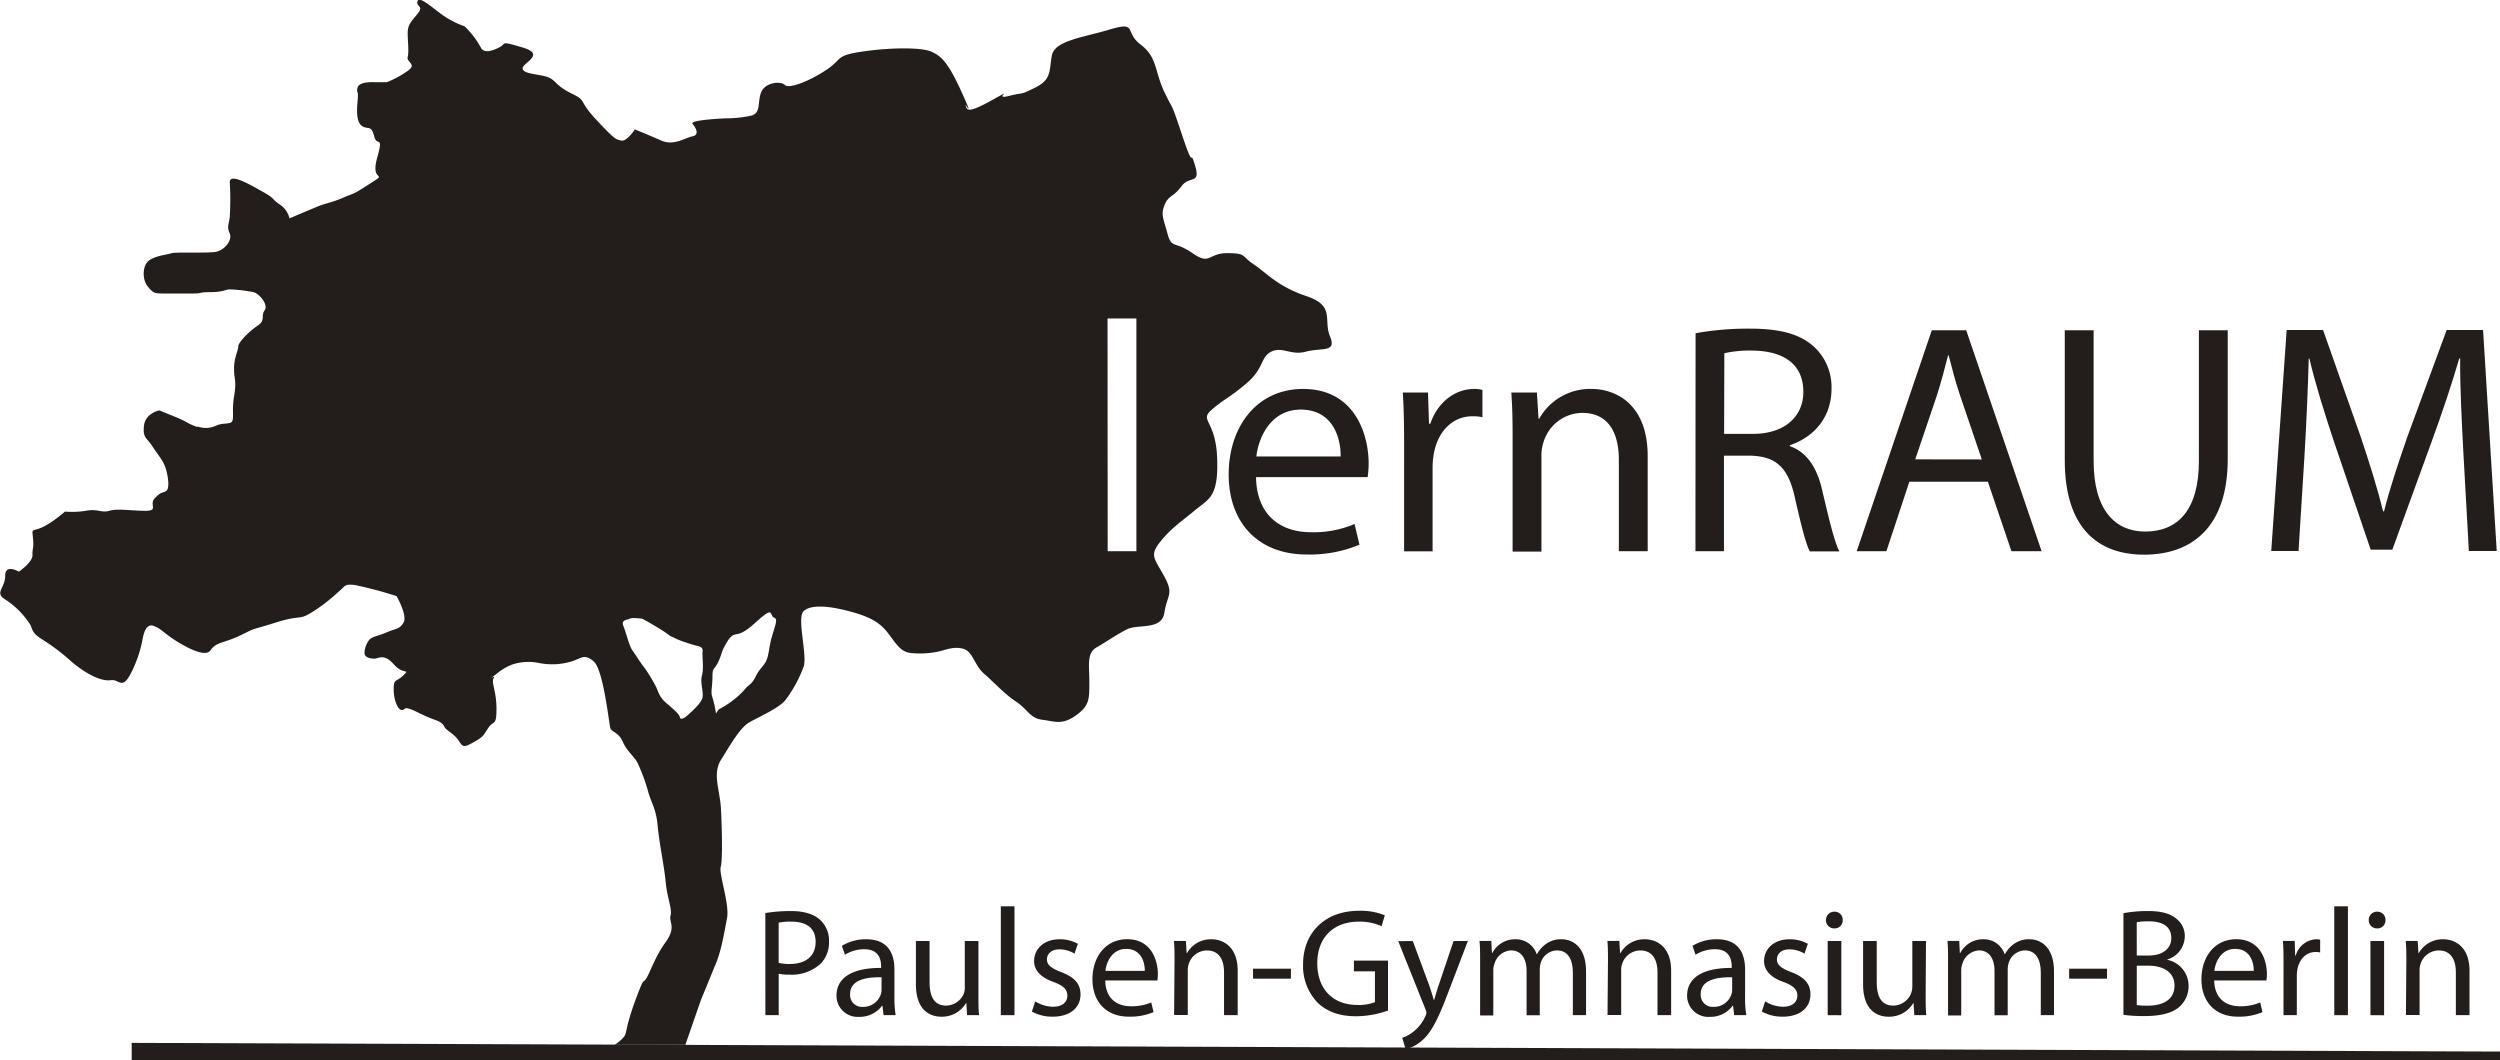 <svg id="a2de44b0-0d44-47ef-8041-d3f7cddf175e" data-name="Ebene 1" xmlns="http://www.w3.org/2000/svg" viewBox="0 0 549.37 232.98"><defs><style>.affefd64-0e13-4d4e-a4b5-6d218b7fb5d1{fill:#231e1b;}</style></defs><polygon class="affefd64-0e13-4d4e-a4b5-6d218b7fb5d1" points="549.37 232.98 28.94 232.98 28.94 229.17 549.37 231.08 549.37 232.98"/><path class="affefd64-0e13-4d4e-a4b5-6d218b7fb5d1" d="M300.26,284.13c-1.53-3.66,1.22-6.71-5.19-8.85s-8.85-5.19-11.6-7-1.52-2.44-5.8-2.44-3.66,2.75-7.63,0-4.58-.92-5.49-4.27-1.53-4.28-.61-6.41,1.83-1.53,3.66-4,4.27-.31,3-4.58,0,1.83-2.75-6.41-1.83-5.19-4-9.77-1.53-7.63-5.19-10.38-.61-5.18-6.72-3.35-12.21,2.44-12.82,5.8,0,5.19-3.66,7-2.14.91-5.8,1.83,1.83-2.14-3.66.91-5.5,2.14-5.8,1.22,2.13,3.67-.92-3.05-4.58-7.93-6.71-8.85-8.85-.91-15,0-4.27,1.53-7.94,4-8.24,4.27-9.15,3.36-4.28-.61-5.19,1.52,0,4.58-2.14,5.19a25.08,25.08,0,0,1-5.49.61s-8.24.31-7.48,1.22,1.58,2.44-.05,2.75-4.07,2.14-6.82.92-5.8-2.45-5.8-2.45-1.83,2.75-3,2.45-1.22,0-5.49-4.58-1.83-4-5.5-5.8-3.36-3.05-5.49-3.67-5.19-.61-5.19-1.83,5.19-3.05,0-4.57-3.36-.92-5.19,0-3.36,1.22-4,0A19.49,19.49,0,0,0,110.1,216a20,20,0,0,1-5.19-2.72c-2.44-1.83-4.88-4-5.19-2.75s1.53.92,0,2.75-2.14,2.44-2.14,4.27.31,4,0,5.19,2.14,1.53,0,3.05A22.58,22.58,0,0,1,93,228.28H90.56s-3.66-.31-4,1.22.3,0,0,3.05,0,4.88,1.22,5.49,1.83-.3,2.44,2.14,2.14-.61.61,4.88,2.75,2.75-1.53,5.5-3,1.83-5.8,3.05-4,1.22-6.1,2.14l-5.8,2.44a5,5,0,0,0-2.14-3.05c-1.83-1.22-.91-1.22-3.66-2.75s-7.32-4.27-7.32-2.14a64.74,64.74,0,0,1,0,7.63c-.31,2.14-.62,2.14,0,3.67s-1.23,3.66-3.06,4-8.85,0-9.76.31-4,.61-5.19,1.83-1.22,4,0,5.49,1.52,1.53,3.66,1.53h6.1c2.45,0,1.22-.3,4-.3s3.36-.61,4.28-.61a33.36,33.36,0,0,1,5.18.61c1.23.3,3.36,2.74,2.45,4s.3,2.14-1.53,3.36-4.27,3.66-4.27,4.58-.92,2.44-.92,4.88.61,2.45,0,6.11.31,5.49-.91,5.8-1.53,0-3.06.61a5.18,5.18,0,0,1-3.66.3c-1.22-.3.31.31-1.22-.3s-1.53-.92-4.58-2.14l-3-1.22s-3.05.61-3.36,3.36.61,2.61,1.83,4.51,2.14,2.81,2.75,4.34,1.22,4.88.3,5.49-.91,0-2.44,1.53,1.11,2.93-2.5,2.84-5.74-.52-7.57,0-2.44-.52-5.19,0a18.85,18.85,0,0,1-4.55.17c-.37.33-.88.74-1.55,1.26-5.5,4.28-5.8,1.53-5.5,4.28s-.16,2.44-.08,4-3,3.67-3,3.67-3-1.83-3,.91-2.44,3.67,0,5.19a18.52,18.52,0,0,1,5.49,5.5c.61,1.22.31,1.83,2.75,3.35a44.91,44.91,0,0,1,6.41,4.89c3.66,3.05,6.71,4.27,8.55,4s2.44,2.13,4.27-1.23a27.13,27.13,0,0,0,2.75-7.93c.3-1.53.91-3.36,2.44-2.75s1.52.92,3.66,2.44S53,355,54.24,353.12s3-1.53,6.72-3.36,1.83-.92,7.63-2.75,4.88-.3,8.24-2.44a38.16,38.16,0,0,0,5.49-4.27c1.53-1.22,1.22-1.84,3.67-1.53a87.49,87.49,0,0,1,9.15,2.44s2.44,4.27,1.53,5.8-1.53,1.22-3.66,2.14-3.36.91-4,1.83a4.92,4.92,0,0,0-.92,2.75c0,.91,1.22,1.22,2.14,1.22s2.14-1.22,4.27,1.22,3.67.91,2.14,2.44-2.14.61-2.14,3.05.92,4.58,1.83,4.58,0-1.22,3.67.61,4.27,1.53,5.19,2.44-.31.31,2.13,2.14,1.53,3.66,4.28,2.14,2.44-1.53,3.66-3.36,1.83-.31,1.83-4.27-1.22-5.8-.61-6.72-1.83.92.61-.92a12.13,12.13,0,0,1,3.66-2.13,11.63,11.63,0,0,1,5.5-.31,14.57,14.57,0,0,0,7.32-.3c2.14-.61,2.75-1.83,4.89,0s3.35,13.73,3.66,14.65,1.83.91,2.75,3.05,2.74,3.36,3.35,4.88a40.07,40.07,0,0,1,2.14,5.8c.61,2.45,1.83,4,2.14,7.63s1.43,8.86,1.78,12.52,1.46,5.8,1.06,7.33,1.33,2.44-1.06,5.79-3.31,6.41-4.23,7.94-.3-.92-2.44,4.88-1.83,7-2.44,7.94a8.1,8.1,0,0,1-2.14,1.83h15.57L162,430l3-7.32c1.53-3.36,2.14-7.63,2.75-10.68s-1.83-9.77-1.38-11.3.26-8.85.05-12.82-1.93-7.63,0-10.68,4.08-7,6.21-8.24,6.41-3.05,7.94-4.89a28.39,28.39,0,0,0,4-7.32c.91-2.44-1.53-10.68,0-12.21s5.49-1.22,10.07,0,6.71,2.44,8.55,4.88,2.74,4,4.88,4.28a19.43,19.43,0,0,0,6.1-.31c1.53-.3,3.36-1.22,5.5-.61s2.44,3.66,4.58,5.49,4.27,4.28,7,6.11,3.05,3.66,5.8,4,4.27,1.22,7.32-.92,3-3.66,3-7.32-.61-6.41,1.53-7.63,4.27-2.75,6.72-4,7.63.3,8.24-3.67,2.13-4,0-7.93-3.36-4.58-.92-7.63,4.58-4.39,7.63-6.93,5.19-2.84,4.89-11.39-4-8.24-1.23-10.68,3.67-2.44,7.64-5.8,3.05-5.8,5.49-7,4.27.92,7.63,0S301.79,287.8,300.26,284.13Zm-138,79.67c-.45,1.37-3.66,4-3.66,4s-1.07.76-1.22,0-1.53-1.83-3.1-3.21-1.63-2.59-2.24-3.66a33.66,33.66,0,0,0-2.44-4c-.92-1.13-1.83-2.68-2.6-3.74s-1.37-3.82-2-5.35.91-1.37,1.37-1.67,2.75,0,2.75,0,2.29,1.22,4.43,2.59,1.06.92,2.44,1.53a17.65,17.65,0,0,0,2.59,1.06c1.37.46.92.31,1.93.61s2,.31,1.87,1.38.32,3.66-.14,5.34S162.75,362.43,162.29,363.8Zm15.27-13.43c-.61,2.44-.61,4-1.23,5.19s-1.37,1.52-2.28,3.36-1.38,1.52-2.6,3.05a20,20,0,0,1-5.49,4.12l-.61.91a21.29,21.29,0,0,0-.77-3.51c-.45-1.22,0-2.29,0-4.57s.46-1.38,1.38-3.48.45-1.87,1.83-4.16,1.83-1.22,3.66-2.28,2.75-2.29,4.58-3.67,1.22.31,2.14.63S178.17,347.93,177.56,350.37Zm73.84-70.18h6.34v51.15H251.4Z" transform="translate(-7.99 -210.21)"/><path class="affefd64-0e13-4d4e-a4b5-6d218b7fb5d1" d="M284,315.06c.14,8.57,5.62,12.1,12,12.1a22.89,22.89,0,0,0,9.65-1.8l1.08,4.54a28.21,28.21,0,0,1-11.6,2.16c-10.73,0-17.14-7.06-17.14-17.58s6.19-18.8,16.35-18.8c11.38,0,14.41,10,14.41,16.43a22.34,22.34,0,0,1-.22,2.95Zm18.59-4.54c.07-4-1.66-10.3-8.79-10.3-6.42,0-9.23,5.91-9.73,10.3Z" transform="translate(-7.99 -210.21)"/><path class="affefd64-0e13-4d4e-a4b5-6d218b7fb5d1" d="M316.54,307.35c0-4.11-.08-7.64-.29-10.88h5.54l.22,6.85h.29c1.58-4.69,5.4-7.64,9.65-7.64a6.57,6.57,0,0,1,1.8.22v6a9.09,9.09,0,0,0-2.16-.22c-4.46,0-7.63,3.39-8.5,8.14a18.19,18.19,0,0,0-.29,2.95v18.59h-6.26Z" transform="translate(-7.99 -210.21)"/><path class="affefd64-0e13-4d4e-a4b5-6d218b7fb5d1" d="M340.38,305.91c0-3.6-.07-6.56-.28-9.44h5.62l.36,5.77h.14a12.81,12.81,0,0,1,11.53-6.56c4.83,0,12.32,2.88,12.32,14.84v20.82h-6.34v-20.1c0-5.62-2.09-10.3-8.07-10.3a9,9,0,0,0-8.5,6.48,9.13,9.13,0,0,0-.44,3v21h-6.34Z" transform="translate(-7.99 -210.21)"/><path class="affefd64-0e13-4d4e-a4b5-6d218b7fb5d1" d="M380.59,283.43a65.14,65.14,0,0,1,12-1c6.7,0,11,1.23,14.05,4a12.08,12.08,0,0,1,3.82,9.22c0,6.41-4,10.66-9.15,12.39v.22c3.74,1.29,6,4.75,7.13,9.79,1.59,6.78,2.74,11.46,3.75,13.33h-6.49c-.79-1.37-1.87-5.55-3.24-11.6-1.44-6.7-4-9.22-9.72-9.44h-5.91v21h-6.27Zm6.27,22.12h6.41c6.7,0,11-3.67,11-9.22,0-6.27-4.54-9-11.17-9.08a25.62,25.62,0,0,0-6.19.58Z" transform="translate(-7.99 -210.21)"/><path class="affefd64-0e13-4d4e-a4b5-6d218b7fb5d1" d="M427.57,316.07l-5.05,15.27H416l16.5-48.56h7.56l16.57,48.56H450l-5.18-15.27Zm15.92-4.9-4.76-14c-1.08-3.17-1.8-6.05-2.52-8.86h-.14c-.72,2.88-1.51,5.84-2.45,8.79l-4.76,14.05Z" transform="translate(-7.99 -210.21)"/><path class="affefd64-0e13-4d4e-a4b5-6d218b7fb5d1" d="M468.06,282.78v28.75c0,10.88,4.83,15.49,11.31,15.49,7.21,0,11.82-4.76,11.82-15.49V282.78h6.34V311.1c0,14.91-7.86,21-18.37,21-10,0-17.44-5.69-17.44-20.74V282.78Z" transform="translate(-7.99 -210.21)"/><path class="affefd64-0e13-4d4e-a4b5-6d218b7fb5d1" d="M549.33,310c-.36-6.78-.79-14.92-.72-21h-.21c-1.66,5.69-3.68,11.74-6.13,18.45l-8.57,23.55h-4.76l-7.85-23.12c-2.3-6.85-4.25-13.12-5.62-18.88h-.14c-.15,6.05-.51,14.19-.94,21.47l-1.3,20.82h-6l3.39-48.56h8l8.28,23.49c2,6,3.68,11.31,4.9,16.35h.22c1.22-4.89,3-10.23,5.11-16.35l8.65-23.49h8l3,48.56h-6.12Z" transform="translate(-7.99 -210.21)"/><path class="affefd64-0e13-4d4e-a4b5-6d218b7fb5d1" d="M176.17,410.85a34.57,34.57,0,0,1,5.63-.44c2.89,0,5,.68,6.36,1.89a6.1,6.1,0,0,1,2,4.75,6.7,6.7,0,0,1-1.75,4.85,9.42,9.42,0,0,1-6.94,2.49,10,10,0,0,1-2.36-.2v9.1h-2.93Zm2.93,10.95a9.75,9.75,0,0,0,2.43.24c3.53,0,5.69-1.72,5.69-4.86s-2.12-4.44-5.36-4.44a12.7,12.7,0,0,0-2.76.23Z" transform="translate(-7.99 -210.21)"/><path class="affefd64-0e13-4d4e-a4b5-6d218b7fb5d1" d="M202.15,433.29l-.24-2.06h-.1a6.08,6.08,0,0,1-5,2.43,4.64,4.64,0,0,1-5-4.68c0-3.94,3.5-6.1,9.8-6.07v-.33c0-1.35-.37-3.78-3.7-3.78a8.15,8.15,0,0,0-4.25,1.21l-.67-1.95a10.05,10.05,0,0,1,5.35-1.45c5,0,6.2,3.4,6.2,6.67v6.1a23.15,23.15,0,0,0,.27,3.91Zm-.44-8.32c-3.24-.07-6.91.5-6.91,3.67a2.62,2.62,0,0,0,2.8,2.83,4.06,4.06,0,0,0,3.94-2.73,3.11,3.11,0,0,0,.17-.94Z" transform="translate(-7.99 -210.21)"/><path class="affefd64-0e13-4d4e-a4b5-6d218b7fb5d1" d="M223,428.84c0,1.69,0,3.17.14,4.45h-2.63l-.17-2.66h-.07a6.13,6.13,0,0,1-5.39,3c-2.56,0-5.62-1.42-5.62-7.14V417h3v9c0,3.1.94,5.19,3.64,5.19a4.28,4.28,0,0,0,3.91-2.7A4.23,4.23,0,0,0,220,427V417h3Z" transform="translate(-7.99 -210.21)"/><path class="affefd64-0e13-4d4e-a4b5-6d218b7fb5d1" d="M227.92,409.37h3v23.92h-3Z" transform="translate(-7.99 -210.21)"/><path class="affefd64-0e13-4d4e-a4b5-6d218b7fb5d1" d="M235.47,430.26a7.76,7.76,0,0,0,3.91,1.18c2.15,0,3.16-1.08,3.16-2.43s-.84-2.19-3-3c-2.93-1-4.31-2.66-4.31-4.61,0-2.63,2.12-4.79,5.62-4.79a8.11,8.11,0,0,1,4,1l-.74,2.16a6.39,6.39,0,0,0-3.33-.94c-1.75,0-2.73,1-2.73,2.22s1,1.95,3.1,2.76c2.83,1.08,4.28,2.49,4.28,4.92,0,2.86-2.23,4.89-6.1,4.89a9.2,9.2,0,0,1-4.58-1.12Z" transform="translate(-7.99 -210.21)"/><path class="affefd64-0e13-4d4e-a4b5-6d218b7fb5d1" d="M250.87,425.67c.06,4,2.62,5.66,5.59,5.66a10.73,10.73,0,0,0,4.51-.84l.51,2.13a13.27,13.27,0,0,1-5.43,1c-5,0-8-3.31-8-8.22s2.89-8.8,7.64-8.8c5.33,0,6.74,4.68,6.74,7.68a11.87,11.87,0,0,1-.1,1.38Zm8.69-2.12c0-1.88-.78-4.82-4.11-4.82-3,0-4.32,2.77-4.55,4.82Z" transform="translate(-7.99 -210.21)"/><path class="affefd64-0e13-4d4e-a4b5-6d218b7fb5d1" d="M266.09,421.4c0-1.69,0-3.07-.13-4.42h2.63l.17,2.7h.06a6,6,0,0,1,5.39-3.07c2.26,0,5.76,1.35,5.76,6.94v9.74h-3v-9.4c0-2.63-1-4.82-3.77-4.82a4.22,4.22,0,0,0-4,3,4.41,4.41,0,0,0-.2,1.38v9.81h-3Z" transform="translate(-7.99 -210.21)"/><path class="affefd64-0e13-4d4e-a4b5-6d218b7fb5d1" d="M291.67,423.08v2.19h-8.33v-2.19Z" transform="translate(-7.99 -210.21)"/><path class="affefd64-0e13-4d4e-a4b5-6d218b7fb5d1" d="M313,432.28a21.16,21.16,0,0,1-7,1.25c-3.44,0-6.27-.88-8.49-3a11.67,11.67,0,0,1-3.17-8.46c0-6.77,4.68-11.72,12.3-11.72a14.09,14.09,0,0,1,5.66,1l-.71,2.39a11.74,11.74,0,0,0-5-1c-5.52,0-9.13,3.44-9.13,9.14s3.47,9.16,8.76,9.16a9.49,9.49,0,0,0,3.91-.61v-6.77h-4.62v-2.36H313Z" transform="translate(-7.99 -210.21)"/><path class="affefd64-0e13-4d4e-a4b5-6d218b7fb5d1" d="M318.45,417l3.57,9.64c.37,1.08.78,2.36,1.05,3.33h.06c.31-1,.64-2.22,1.05-3.4l3.23-9.57h3.14l-4.45,11.63c-2.12,5.59-3.57,8.45-5.59,10.2a8,8,0,0,1-3.64,1.92l-.74-2.49a7.8,7.8,0,0,0,2.59-1.45,8.89,8.89,0,0,0,2.49-3.3,2,2,0,0,0,.24-.71,2.76,2.76,0,0,0-.2-.77l-6-15Z" transform="translate(-7.99 -210.21)"/><path class="affefd64-0e13-4d4e-a4b5-6d218b7fb5d1" d="M333.24,421.4c0-1.69,0-3.07-.13-4.42h2.59l.14,2.63h.1a5.61,5.61,0,0,1,5.12-3,4.81,4.81,0,0,1,4.61,3.27h.07a6.75,6.75,0,0,1,1.82-2.12,5.59,5.59,0,0,1,3.61-1.15c2.15,0,5.35,1.42,5.35,7.08v9.6h-2.9v-9.23c0-3.14-1.14-5-3.53-5a3.84,3.84,0,0,0-3.51,2.69,5.11,5.11,0,0,0-.23,1.48v10.08h-2.9v-9.77c0-2.6-1.15-4.48-3.4-4.48a4,4,0,0,0-3.67,3,4.09,4.09,0,0,0-.24,1.45v9.84h-2.9Z" transform="translate(-7.99 -210.21)"/><path class="affefd64-0e13-4d4e-a4b5-6d218b7fb5d1" d="M361.34,421.4c0-1.69,0-3.07-.13-4.42h2.62l.17,2.7h.07a6,6,0,0,1,5.39-3.07c2.26,0,5.76,1.35,5.76,6.94v9.74h-3v-9.4c0-2.63-1-4.82-3.78-4.82a4.2,4.2,0,0,0-4,3,4.14,4.14,0,0,0-.2,1.38v9.81h-3Z" transform="translate(-7.99 -210.21)"/><path class="affefd64-0e13-4d4e-a4b5-6d218b7fb5d1" d="M389.07,433.29l-.24-2.06h-.1a6.07,6.07,0,0,1-5,2.43,4.65,4.65,0,0,1-5-4.68c0-3.94,3.5-6.1,9.8-6.07v-.33c0-1.35-.37-3.78-3.7-3.78a8.15,8.15,0,0,0-4.25,1.21l-.67-1.95a10.09,10.09,0,0,1,5.36-1.45c5,0,6.2,3.4,6.2,6.67v6.1a22.15,22.15,0,0,0,.27,3.91Zm-.44-8.32c-3.23-.07-6.91.5-6.91,3.67a2.63,2.63,0,0,0,2.8,2.83,4.06,4.06,0,0,0,3.94-2.73,3.11,3.11,0,0,0,.17-.94Z" transform="translate(-7.99 -210.21)"/><path class="affefd64-0e13-4d4e-a4b5-6d218b7fb5d1" d="M395.88,430.26a7.75,7.75,0,0,0,3.9,1.18c2.16,0,3.17-1.08,3.17-2.43s-.84-2.19-3-3c-2.93-1-4.31-2.66-4.31-4.61,0-2.63,2.12-4.79,5.62-4.79a8.14,8.14,0,0,1,4,1l-.74,2.16a6.39,6.39,0,0,0-3.33-.94c-1.76,0-2.73,1-2.73,2.22s1,1.95,3.1,2.76c2.83,1.08,4.27,2.49,4.27,4.92,0,2.86-2.22,4.89-6.09,4.89a9.26,9.26,0,0,1-4.59-1.12Z" transform="translate(-7.99 -210.21)"/><path class="affefd64-0e13-4d4e-a4b5-6d218b7fb5d1" d="M412.92,412.4a1.74,1.74,0,0,1-1.88,1.82,1.76,1.76,0,0,1-1.79-1.82,1.81,1.81,0,0,1,1.85-1.85A1.76,1.76,0,0,1,412.92,412.4Zm-3.3,20.89V417h3v16.31Z" transform="translate(-7.99 -210.21)"/><path class="affefd64-0e13-4d4e-a4b5-6d218b7fb5d1" d="M431.15,428.84c0,1.69,0,3.17.14,4.45h-2.63l-.17-2.66h-.07a6.13,6.13,0,0,1-5.39,3c-2.56,0-5.63-1.42-5.63-7.14V417h3v9c0,3.1.94,5.19,3.64,5.19a4.28,4.28,0,0,0,3.91-2.7,4.46,4.46,0,0,0,.27-1.51V417h3Z" transform="translate(-7.99 -210.21)"/><path class="affefd64-0e13-4d4e-a4b5-6d218b7fb5d1" d="M436.07,421.4c0-1.69,0-3.07-.13-4.42h2.59l.13,2.63h.11a5.6,5.6,0,0,1,5.12-3,4.82,4.82,0,0,1,4.61,3.27h.07a6.51,6.51,0,0,1,1.82-2.12,5.56,5.56,0,0,1,3.6-1.15c2.16,0,5.36,1.42,5.36,7.08v9.6h-2.9v-9.23c0-3.14-1.14-5-3.53-5a3.84,3.84,0,0,0-3.51,2.69,5.11,5.11,0,0,0-.23,1.48v10.08h-2.9v-9.77c0-2.6-1.15-4.48-3.4-4.48a4.05,4.05,0,0,0-3.68,3,4.32,4.32,0,0,0-.23,1.45v9.84h-2.9Z" transform="translate(-7.99 -210.21)"/><path class="affefd64-0e13-4d4e-a4b5-6d218b7fb5d1" d="M471,423.08v2.19h-8.32v-2.19Z" transform="translate(-7.99 -210.21)"/><path class="affefd64-0e13-4d4e-a4b5-6d218b7fb5d1" d="M474.61,410.88a29.32,29.32,0,0,1,5.36-.47c2.93,0,4.82.51,6.23,1.65a4.78,4.78,0,0,1,1.89,4,5.4,5.4,0,0,1-3.84,5v.07a5.84,5.84,0,0,1,4.68,5.69,6.11,6.11,0,0,1-1.92,4.55c-1.58,1.45-4.14,2.12-7.85,2.12a33.44,33.44,0,0,1-4.55-.27Zm2.93,9.3h2.67c3.1,0,4.92-1.61,4.92-3.8,0-2.67-2-3.71-5-3.71a12.82,12.82,0,0,0-2.6.2Zm0,10.89a16,16,0,0,0,2.46.13c3,0,5.83-1.11,5.83-4.41,0-3.1-2.66-4.38-5.86-4.38h-2.43Z" transform="translate(-7.99 -210.21)"/><path class="affefd64-0e13-4d4e-a4b5-6d218b7fb5d1" d="M494.56,425.67c.07,4,2.63,5.66,5.59,5.66a10.78,10.78,0,0,0,4.52-.84l.5,2.13a13.21,13.21,0,0,1-5.42,1c-5,0-8-3.31-8-8.22s2.9-8.8,7.65-8.8c5.32,0,6.74,4.68,6.74,7.68a9.64,9.64,0,0,1-.11,1.38Zm8.69-2.12c0-1.88-.77-4.82-4.11-4.82-3,0-4.31,2.77-4.55,4.82Z" transform="translate(-7.99 -210.21)"/><path class="affefd64-0e13-4d4e-a4b5-6d218b7fb5d1" d="M509.79,422.07c0-1.92,0-3.57-.14-5.09h2.6l.1,3.2h.13a4.89,4.89,0,0,1,4.52-3.57,3.52,3.52,0,0,1,.84.1v2.8a4.31,4.31,0,0,0-1-.1c-2.09,0-3.57,1.58-4,3.8a9.4,9.4,0,0,0-.13,1.39v8.69h-2.93Z" transform="translate(-7.99 -210.21)"/><path class="affefd64-0e13-4d4e-a4b5-6d218b7fb5d1" d="M520.94,409.37h3v23.92h-3Z" transform="translate(-7.99 -210.21)"/><path class="affefd64-0e13-4d4e-a4b5-6d218b7fb5d1" d="M532.19,412.4a1.74,1.74,0,0,1-1.88,1.82,1.76,1.76,0,0,1-1.79-1.82,1.8,1.8,0,0,1,1.85-1.85A1.76,1.76,0,0,1,532.19,412.4Zm-3.3,20.89V417h3v16.31Z" transform="translate(-7.99 -210.21)"/><path class="affefd64-0e13-4d4e-a4b5-6d218b7fb5d1" d="M536.78,421.4c0-1.69,0-3.07-.14-4.42h2.63l.17,2.7h.06a6,6,0,0,1,5.39-3.07c2.26,0,5.77,1.35,5.77,6.94v9.74h-3v-9.4c0-2.63-1-4.82-3.77-4.82a4.22,4.22,0,0,0-4,3,4.41,4.41,0,0,0-.2,1.38v9.81h-3Z" transform="translate(-7.99 -210.21)"/></svg>